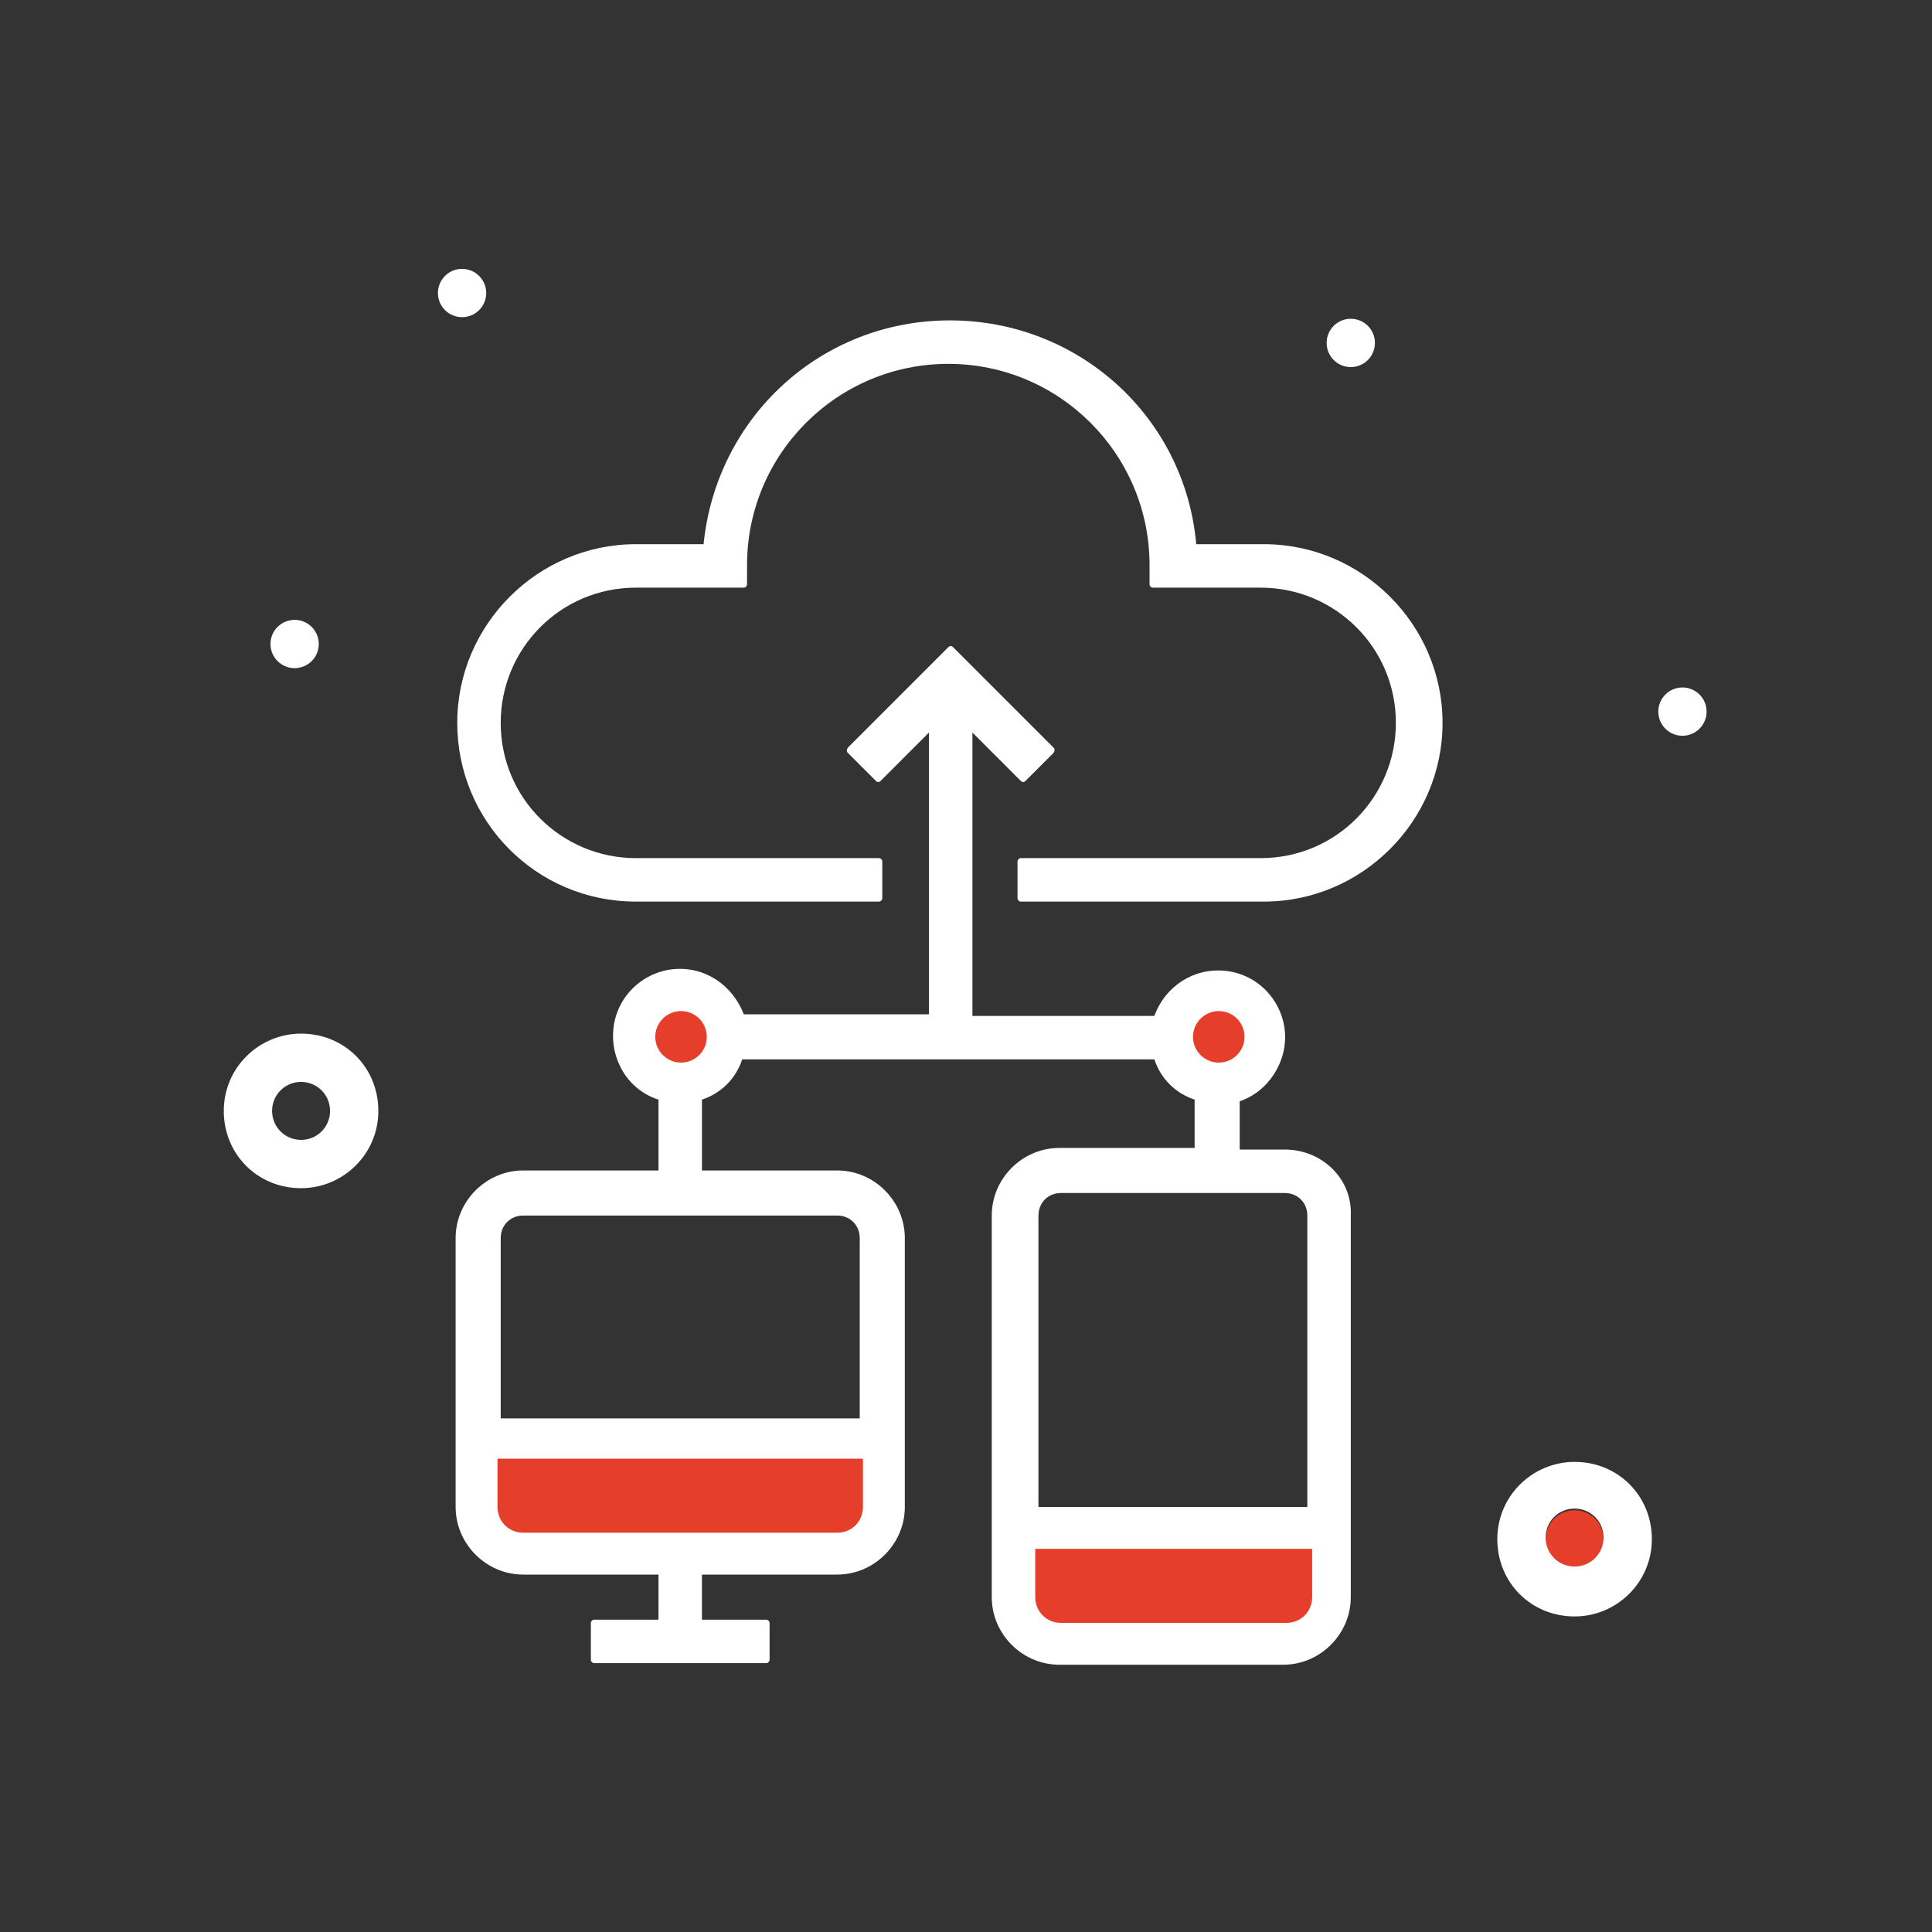 <?xml version="1.0" encoding="utf-8"?>
<!-- Generator: Adobe Illustrator 21.1.0, SVG Export Plug-In . SVG Version: 6.00 Build 0)  -->
<svg version="1.1" id="Layer_1" xmlns="http://www.w3.org/2000/svg" xmlns:xlink="http://www.w3.org/1999/xlink" x="0px" y="0px"
	 viewBox="0 0 120 120" style="enable-background:new 0 0 120 120;" xml:space="preserve">
<rect x="0" y="0" width="120" height="120" fill="#333333" stroke="none"/>
<style type="text/css">
	.st0{fill:#182F3C;}
	.st1{fill:#E53F2C;}
	.st2{fill:#FFFFFF;}
	.st3{fill:#FFFFFF;stroke:#182F3C;stroke-width:3;stroke-linejoin:round;stroke-miterlimit:10;}
	.st4{fill:#FFFFFF;stroke:#182F3C;stroke-width:3;stroke-linecap:round;stroke-linejoin:round;stroke-miterlimit:10;}
	.st5{fill:none;stroke:#182F3C;stroke-width:2.7;stroke-linejoin:round;stroke-miterlimit:10;}
	.st6{fill:#E53F2C;stroke:#182F3C;stroke-width:2.7;stroke-linejoin:round;stroke-miterlimit:10;}
	.st7{fill:none;stroke:#182F3C;stroke-width:2.5;stroke-linejoin:round;stroke-miterlimit:10;}
	.st8{fill:none;}
	.st9{fill:none;stroke:#182F3C;stroke-width:2.598;stroke-linejoin:round;stroke-miterlimit:10;}
	.st10{fill:#E53F2C;stroke:#182F3C;stroke-width:2.598;stroke-linejoin:round;stroke-miterlimit:10;}
	.st11{fill:#FFFFFF;stroke:#182F3C;stroke-width:2.598;stroke-linejoin:round;stroke-miterlimit:10;}
</style>
<g>
	<g>
		<g>
			<path class="st2" d="M78.5,33.8h-4.2c-0.7-7.9-7.3-13.9-15.3-13.9s-14.5,6-15.3,13.9h-4.2c-6.1,0-11.1,5-11.1,11.1
				S33.3,56,39.5,56h15.1c0.1,0,0.2-0.1,0.2-0.2v-2.3c0-0.1-0.1-0.2-0.2-0.2H39.5c-4.6,0-8.4-3.7-8.4-8.4c0-4.6,3.7-8.4,8.4-8.4h6.7
				c0.1,0,0.2-0.1,0.2-0.2v-1.2c0-6.9,5.6-12.5,12.5-12.5s12.5,5.6,12.5,12.5v1.2c0,0.1,0.1,0.2,0.2,0.2h6.7c4.6,0,8.4,3.7,8.4,8.4
				c0,4.6-3.7,8.4-8.4,8.4H63.4c-0.1,0-0.2,0.1-0.2,0.2v2.3c0,0.1,0.1,0.2,0.2,0.2h15.1c6.1,0,11.1-5,11.1-11.1
				C89.6,38.8,84.6,33.8,78.5,33.8z"/>
			<path class="st2" d="M79.8,71.4h-2.8v-3c1.8-0.6,3-2.5,2.8-4.4c-0.2-1.9-1.7-3.5-3.7-3.7c-1.9-0.2-3.7,0.9-4.4,2.8H60.4V45.5l3,3
				c0.1,0.1,0.2,0.1,0.3,0l1.7-1.7c0,0,0.1-0.1,0.1-0.2s0-0.1-0.1-0.2l-6.2-6.2c-0.1-0.1-0.2-0.1-0.3,0l-6.2,6.2
				c0,0-0.1,0.1-0.1,0.2s0,0.1,0.1,0.2l1.7,1.7c0.1,0.1,0.2,0.1,0.3,0l3-3V63H46.2c-0.7-1.8-2.4-3-4.4-2.8c-1.9,0.2-3.5,1.7-3.7,3.7
				c-0.2,1.9,0.9,3.8,2.8,4.4v4.4h-8.4c-2.3,0-4.2,1.9-4.2,4.2v16.7c0,2.3,1.9,4.2,4.2,4.2h8.4v2.8h-4c-0.1,0-0.2,0.1-0.2,0.2v2.3
				c0,0.1,0.1,0.2,0.2,0.2h10.7c0.1,0,0.2-0.1,0.2-0.2v-2.3c0-0.1-0.1-0.2-0.2-0.2h-4v-2.8H52c2.3,0,4.2-1.9,4.2-4.2V76.9
				c0-2.3-1.9-4.2-4.2-4.2h-8.4v-4.4c1.2-0.4,2.1-1.3,2.5-2.5h25.6c0.4,1.2,1.3,2.1,2.5,2.5v3h-8.4c-2.3,0-4.2,1.9-4.2,4.2v23.7
				c0,2.3,1.9,4.2,4.2,4.2h13.9c2.3,0,4.2-1.9,4.2-4.2V75.5C84,73.2,82.1,71.4,79.8,71.4z M74.3,64.4c0-0.8,0.6-1.4,1.4-1.4
				c0.8,0,1.4,0.6,1.4,1.4c0,0.8-0.6,1.4-1.4,1.4C74.9,65.8,74.3,65.2,74.3,64.4z M64.5,96.4h16.7v2.8c0,0.8-0.6,1.4-1.4,1.4H65.9
				c-0.8,0-1.4-0.6-1.4-1.4V96.4z M81.2,93.6H64.5V75.5c0-0.8,0.6-1.4,1.4-1.4h13.9c0.8,0,1.4,0.6,1.4,1.4V93.6z M40.9,64.4
				c0-0.8,0.6-1.4,1.4-1.4c0.8,0,1.4,0.6,1.4,1.4c0,0.8-0.6,1.4-1.4,1.4C41.5,65.8,40.9,65.2,40.9,64.4z M31.1,90.9h22.3v2.8
				c0,0.8-0.6,1.4-1.4,1.4H32.5c-0.8,0-1.4-0.6-1.4-1.4V90.9z M53.4,88.1H31.1V76.9c0-0.8,0.6-1.4,1.4-1.4H52c0.8,0,1.4,0.6,1.4,1.4
				V88.1z"/>
		</g>
		<circle class="st1" cx="42.3" cy="64.4" r="1.6"/>
		<circle class="st1" cx="75.7" cy="64.4" r="1.6"/>
		<path class="st1" d="M53.6,93.6c0,0.9-0.7,1.6-1.6,1.6H32.5c-0.9,0-1.6-0.7-1.6-1.6v-3h22.7V93.6z"/>
		<path class="st1" d="M81.5,99.2c0,0.9-0.7,1.6-1.6,1.6H65.9c-0.9,0-1.6-0.7-1.6-1.6v-3h17.2V99.2z"/>
	</g>
	<circle class="st1" cx="97.8" cy="95.6" r="1.8"/>
	<path class="st2" d="M97.8,90.8c-2.6,0-4.8,2.1-4.8,4.8s2.1,4.8,4.8,4.8c2.6,0,4.8-2.1,4.8-4.8S100.5,90.8,97.8,90.8z M97.8,97.3
		c-1,0-1.8-0.8-1.8-1.8c0-1,0.8-1.8,1.8-1.8c1,0,1.8,0.8,1.8,1.8C99.6,96.5,98.8,97.3,97.8,97.3z"/>
	<path class="st2" d="M18.7,64.2c-2.6,0-4.8,2.1-4.8,4.8s2.1,4.8,4.8,4.8c2.6,0,4.8-2.1,4.8-4.8S21.4,64.2,18.7,64.2z M18.7,70.8
		c-1,0-1.8-0.8-1.8-1.8s0.8-1.8,1.8-1.8c1,0,1.8,0.8,1.8,1.8S19.7,70.8,18.7,70.8z"/>
	<circle class="st2" cx="28.7" cy="18.2" r="1.5"/>
	<circle class="st2" cx="104.5" cy="44.2" r="1.5"/>
	<circle class="st2" cx="83.9" cy="21.3" r="1.5"/>
	<circle class="st2" cx="18.3" cy="40" r="1.5"/>
</g>
</svg>
